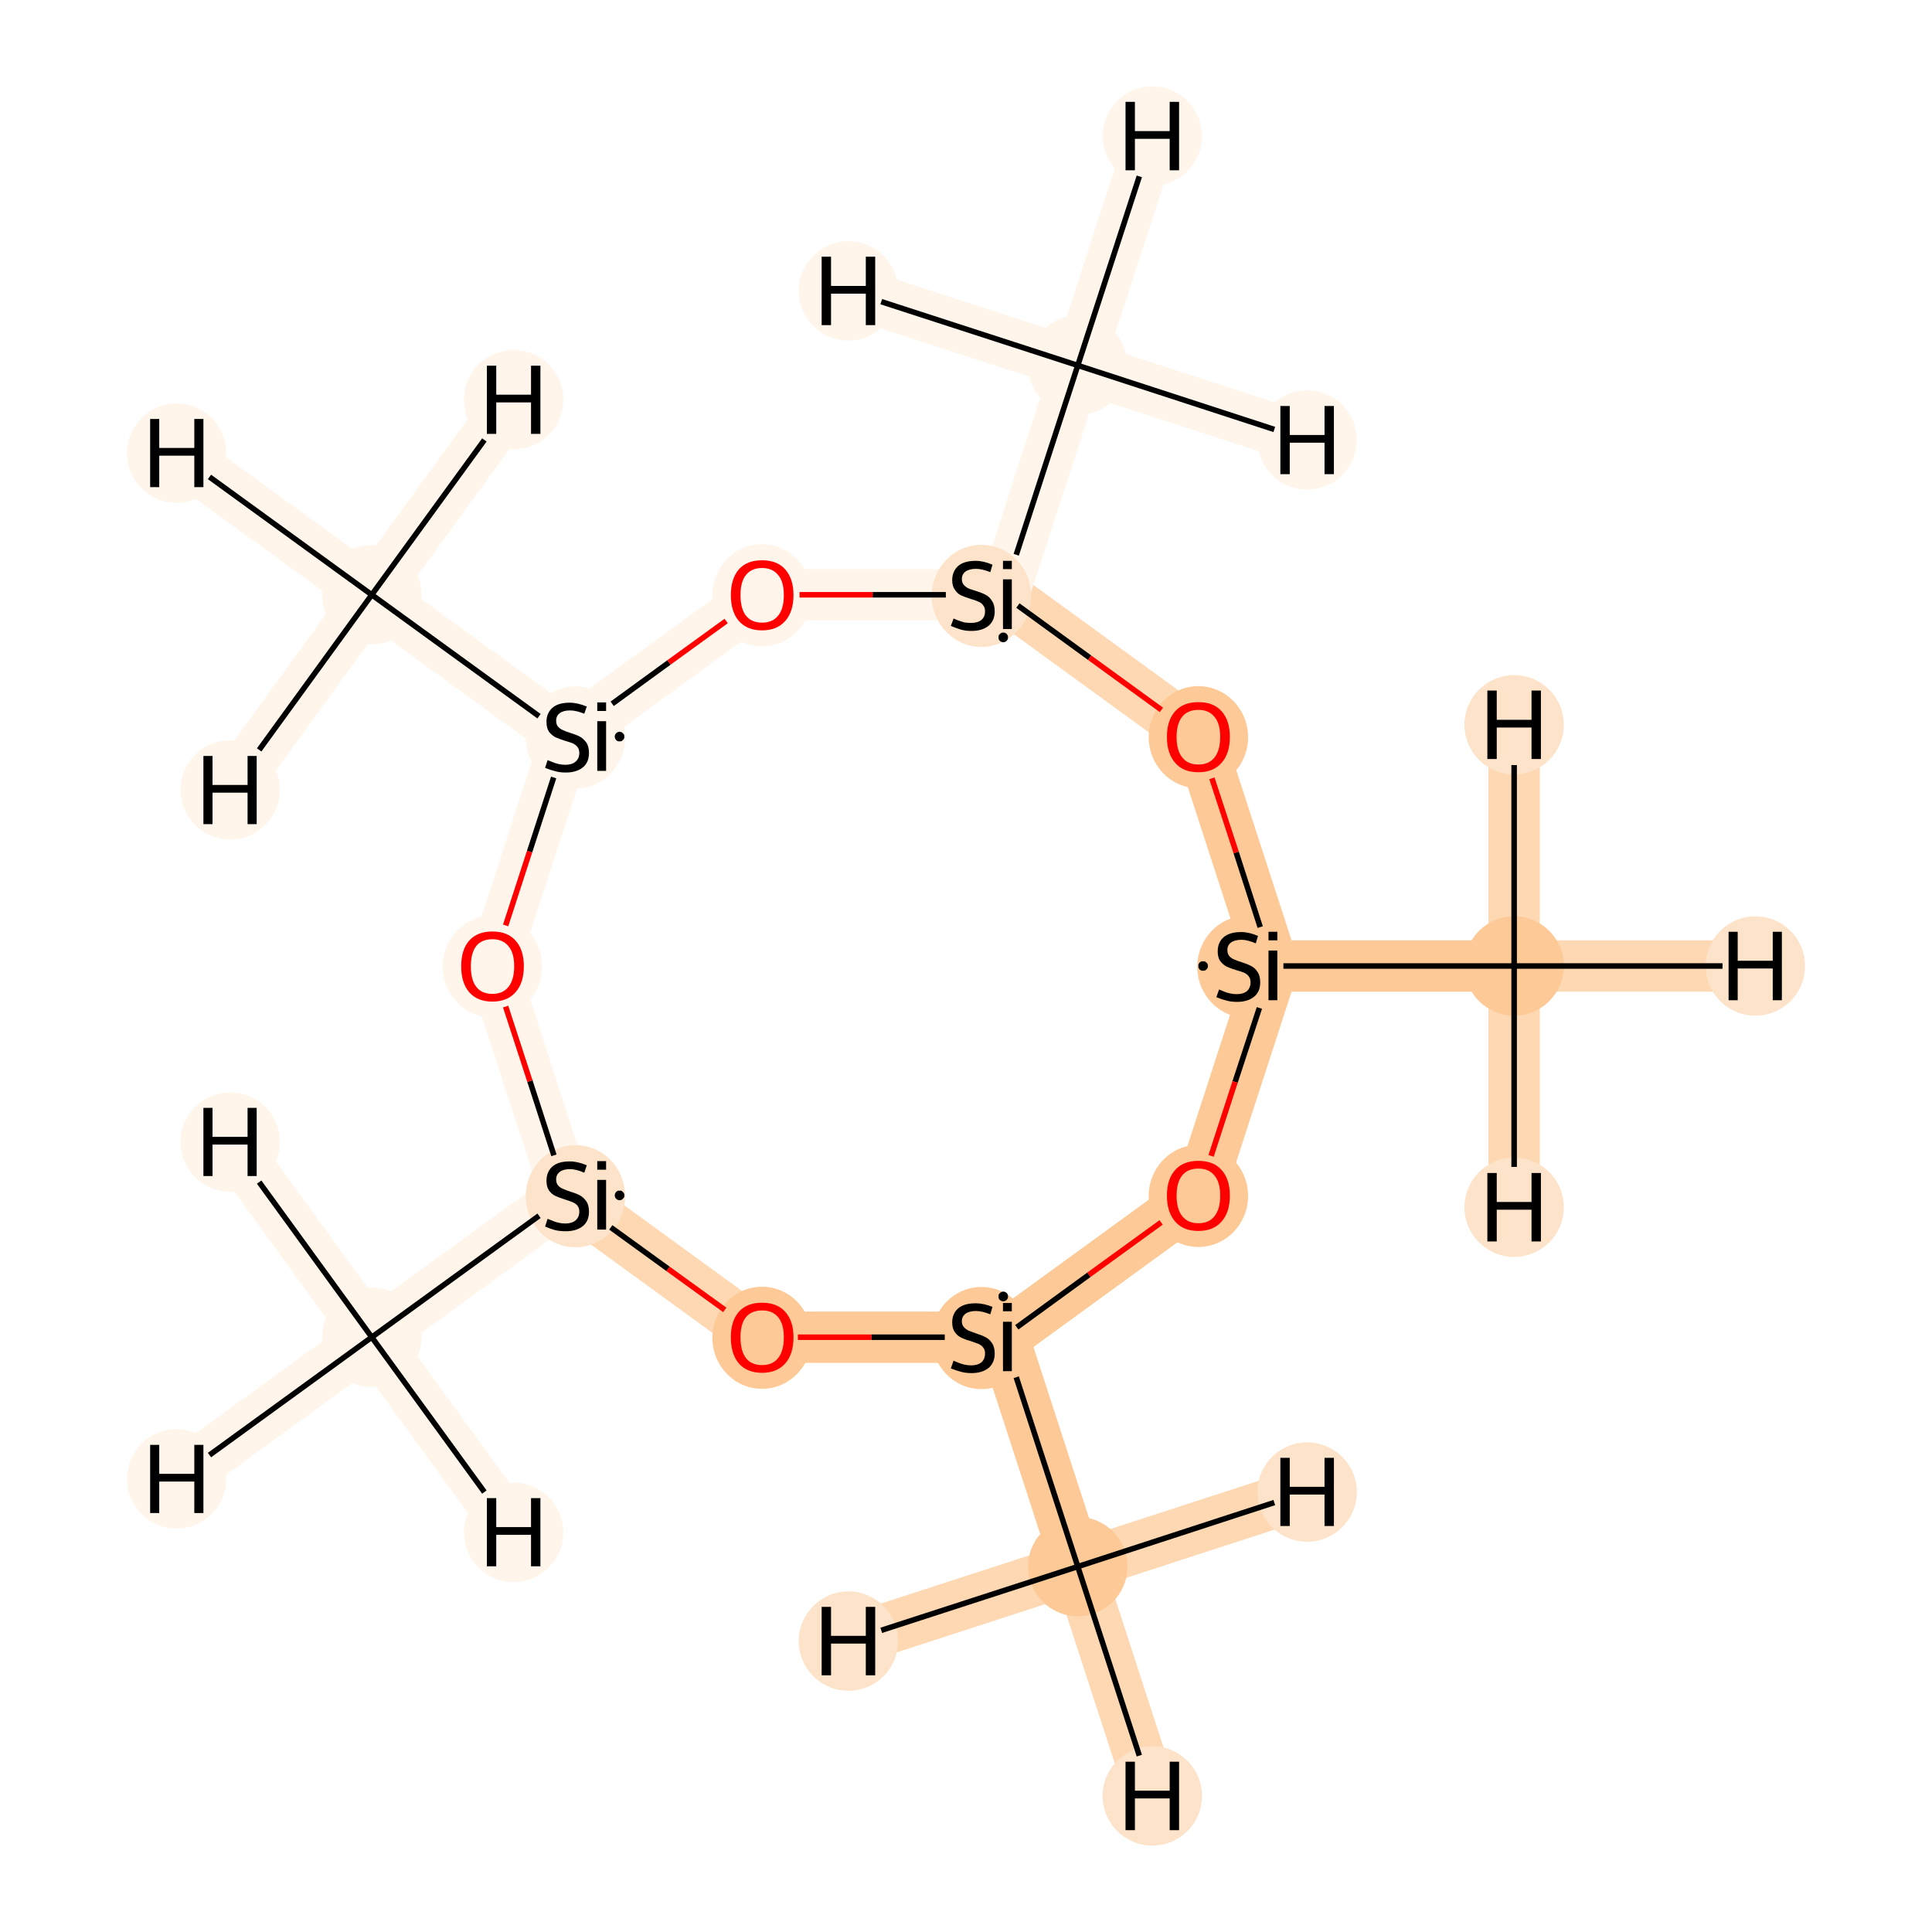 <?xml version='1.0' encoding='iso-8859-1'?>
<svg version='1.1' baseProfile='full'
              xmlns='http://www.w3.org/2000/svg'
                      xmlns:rdkit='http://www.rdkit.org/xml'
                      xmlns:xlink='http://www.w3.org/1999/xlink'
                  xml:space='preserve'
width='700px' height='700px' viewBox='0 0 700 700'>
<!-- END OF HEADER -->
<rect style='opacity:1.0;fill:#FFFFFF;stroke:none' width='700.0' height='700.0' x='0.0' y='0.0'> </rect>
<path d='M 548.6,350.0 L 461.2,350.0' style='fill:none;fill-rule:evenodd;stroke:#FDC997;stroke-width:18.6px;stroke-linecap:butt;stroke-linejoin:miter;stroke-opacity:1' />
<path d='M 548.6,350.0 L 636.0,350.0' style='fill:none;fill-rule:evenodd;stroke:#FDD8B2;stroke-width:18.6px;stroke-linecap:butt;stroke-linejoin:miter;stroke-opacity:1' />
<path d='M 548.6,350.0 L 548.6,437.4' style='fill:none;fill-rule:evenodd;stroke:#FDD8B2;stroke-width:18.6px;stroke-linecap:butt;stroke-linejoin:miter;stroke-opacity:1' />
<path d='M 548.6,350.0 L 548.6,262.6' style='fill:none;fill-rule:evenodd;stroke:#FDD8B2;stroke-width:18.6px;stroke-linecap:butt;stroke-linejoin:miter;stroke-opacity:1' />
<path d='M 461.2,350.0 L 434.2,433.1' style='fill:none;fill-rule:evenodd;stroke:#FDC997;stroke-width:18.6px;stroke-linecap:butt;stroke-linejoin:miter;stroke-opacity:1' />
<path d='M 461.2,350.0 L 434.2,266.9' style='fill:none;fill-rule:evenodd;stroke:#FDC997;stroke-width:18.6px;stroke-linecap:butt;stroke-linejoin:miter;stroke-opacity:1' />
<path d='M 434.2,433.1 L 363.5,484.5' style='fill:none;fill-rule:evenodd;stroke:#FDC997;stroke-width:18.6px;stroke-linecap:butt;stroke-linejoin:miter;stroke-opacity:1' />
<path d='M 363.5,484.5 L 390.5,567.6' style='fill:none;fill-rule:evenodd;stroke:#FDC997;stroke-width:18.6px;stroke-linecap:butt;stroke-linejoin:miter;stroke-opacity:1' />
<path d='M 363.5,484.5 L 276.1,484.5' style='fill:none;fill-rule:evenodd;stroke:#FDC997;stroke-width:18.6px;stroke-linecap:butt;stroke-linejoin:miter;stroke-opacity:1' />
<path d='M 390.5,567.6 L 417.5,650.7' style='fill:none;fill-rule:evenodd;stroke:#FDD8B2;stroke-width:18.6px;stroke-linecap:butt;stroke-linejoin:miter;stroke-opacity:1' />
<path d='M 390.5,567.6 L 307.4,594.6' style='fill:none;fill-rule:evenodd;stroke:#FDD8B2;stroke-width:18.6px;stroke-linecap:butt;stroke-linejoin:miter;stroke-opacity:1' />
<path d='M 390.5,567.6 L 473.6,540.6' style='fill:none;fill-rule:evenodd;stroke:#FDD8B2;stroke-width:18.6px;stroke-linecap:butt;stroke-linejoin:miter;stroke-opacity:1' />
<path d='M 276.1,484.5 L 205.4,433.1' style='fill:none;fill-rule:evenodd;stroke:#FDD8B2;stroke-width:18.6px;stroke-linecap:butt;stroke-linejoin:miter;stroke-opacity:1' />
<path d='M 205.4,433.1 L 134.7,484.5' style='fill:none;fill-rule:evenodd;stroke:#FFF5EB;stroke-width:18.6px;stroke-linecap:butt;stroke-linejoin:miter;stroke-opacity:1' />
<path d='M 205.4,433.1 L 178.4,350.0' style='fill:none;fill-rule:evenodd;stroke:#FFF5EB;stroke-width:18.6px;stroke-linecap:butt;stroke-linejoin:miter;stroke-opacity:1' />
<path d='M 134.7,484.5 L 64.0,535.8' style='fill:none;fill-rule:evenodd;stroke:#FFF5EB;stroke-width:18.6px;stroke-linecap:butt;stroke-linejoin:miter;stroke-opacity:1' />
<path d='M 134.7,484.5 L 83.4,413.8' style='fill:none;fill-rule:evenodd;stroke:#FFF5EB;stroke-width:18.6px;stroke-linecap:butt;stroke-linejoin:miter;stroke-opacity:1' />
<path d='M 134.7,484.5 L 186.1,555.2' style='fill:none;fill-rule:evenodd;stroke:#FFF5EB;stroke-width:18.6px;stroke-linecap:butt;stroke-linejoin:miter;stroke-opacity:1' />
<path d='M 178.4,350.0 L 205.4,266.9' style='fill:none;fill-rule:evenodd;stroke:#FFF5EB;stroke-width:18.6px;stroke-linecap:butt;stroke-linejoin:miter;stroke-opacity:1' />
<path d='M 205.4,266.9 L 276.1,215.5' style='fill:none;fill-rule:evenodd;stroke:#FFF5EB;stroke-width:18.6px;stroke-linecap:butt;stroke-linejoin:miter;stroke-opacity:1' />
<path d='M 205.4,266.9 L 134.7,215.5' style='fill:none;fill-rule:evenodd;stroke:#FFF5EB;stroke-width:18.6px;stroke-linecap:butt;stroke-linejoin:miter;stroke-opacity:1' />
<path d='M 276.1,215.5 L 363.5,215.5' style='fill:none;fill-rule:evenodd;stroke:#FFF5EB;stroke-width:18.6px;stroke-linecap:butt;stroke-linejoin:miter;stroke-opacity:1' />
<path d='M 363.5,215.5 L 434.2,266.9' style='fill:none;fill-rule:evenodd;stroke:#FDD8B2;stroke-width:18.6px;stroke-linecap:butt;stroke-linejoin:miter;stroke-opacity:1' />
<path d='M 363.5,215.5 L 390.5,132.4' style='fill:none;fill-rule:evenodd;stroke:#FFF5EB;stroke-width:18.6px;stroke-linecap:butt;stroke-linejoin:miter;stroke-opacity:1' />
<path d='M 390.5,132.4 L 417.5,49.3' style='fill:none;fill-rule:evenodd;stroke:#FFF5EB;stroke-width:18.6px;stroke-linecap:butt;stroke-linejoin:miter;stroke-opacity:1' />
<path d='M 390.5,132.4 L 473.6,159.4' style='fill:none;fill-rule:evenodd;stroke:#FFF5EB;stroke-width:18.6px;stroke-linecap:butt;stroke-linejoin:miter;stroke-opacity:1' />
<path d='M 390.5,132.4 L 307.4,105.4' style='fill:none;fill-rule:evenodd;stroke:#FFF5EB;stroke-width:18.6px;stroke-linecap:butt;stroke-linejoin:miter;stroke-opacity:1' />
<path d='M 134.7,215.5 L 64.0,164.2' style='fill:none;fill-rule:evenodd;stroke:#FFF5EB;stroke-width:18.6px;stroke-linecap:butt;stroke-linejoin:miter;stroke-opacity:1' />
<path d='M 134.7,215.5 L 186.1,144.8' style='fill:none;fill-rule:evenodd;stroke:#FFF5EB;stroke-width:18.6px;stroke-linecap:butt;stroke-linejoin:miter;stroke-opacity:1' />
<path d='M 134.7,215.5 L 83.4,286.2' style='fill:none;fill-rule:evenodd;stroke:#FFF5EB;stroke-width:18.6px;stroke-linecap:butt;stroke-linejoin:miter;stroke-opacity:1' />
<ellipse cx='548.6' cy='350.0' rx='17.5' ry='17.5'  style='fill:#FDC997;fill-rule:evenodd;stroke:#FDC997;stroke-width:1.0px;stroke-linecap:butt;stroke-linejoin:miter;stroke-opacity:1' />
<ellipse cx='451.8' cy='350.3' rx='17.5' ry='18.0'  style='fill:#FDC997;fill-rule:evenodd;stroke:#FDC997;stroke-width:1.0px;stroke-linecap:butt;stroke-linejoin:miter;stroke-opacity:1' />
<ellipse cx='434.2' cy='433.3' rx='17.5' ry='18.0'  style='fill:#FDC997;fill-rule:evenodd;stroke:#FDC997;stroke-width:1.0px;stroke-linecap:butt;stroke-linejoin:miter;stroke-opacity:1' />
<ellipse cx='355.6' cy='484.8' rx='17.5' ry='18.0'  style='fill:#FDC997;fill-rule:evenodd;stroke:#FDC997;stroke-width:1.0px;stroke-linecap:butt;stroke-linejoin:miter;stroke-opacity:1' />
<ellipse cx='390.5' cy='567.6' rx='17.5' ry='17.5'  style='fill:#FDC997;fill-rule:evenodd;stroke:#FDC997;stroke-width:1.0px;stroke-linecap:butt;stroke-linejoin:miter;stroke-opacity:1' />
<ellipse cx='276.1' cy='484.7' rx='17.5' ry='18.0'  style='fill:#FDC997;fill-rule:evenodd;stroke:#FDC997;stroke-width:1.0px;stroke-linecap:butt;stroke-linejoin:miter;stroke-opacity:1' />
<ellipse cx='208.5' cy='433.4' rx='17.5' ry='18.0'  style='fill:#FDE3C9;fill-rule:evenodd;stroke:#FDE3C9;stroke-width:1.0px;stroke-linecap:butt;stroke-linejoin:miter;stroke-opacity:1' />
<ellipse cx='134.7' cy='484.5' rx='17.5' ry='17.5'  style='fill:#FFF5EB;fill-rule:evenodd;stroke:#FFF5EB;stroke-width:1.0px;stroke-linecap:butt;stroke-linejoin:miter;stroke-opacity:1' />
<ellipse cx='178.4' cy='350.2' rx='17.5' ry='18.0'  style='fill:#FFF5EB;fill-rule:evenodd;stroke:#FFF5EB;stroke-width:1.0px;stroke-linecap:butt;stroke-linejoin:miter;stroke-opacity:1' />
<ellipse cx='208.5' cy='267.2' rx='17.5' ry='18.0'  style='fill:#FFF5EB;fill-rule:evenodd;stroke:#FFF5EB;stroke-width:1.0px;stroke-linecap:butt;stroke-linejoin:miter;stroke-opacity:1' />
<ellipse cx='276.1' cy='215.7' rx='17.5' ry='18.0'  style='fill:#FFF5EB;fill-rule:evenodd;stroke:#FFF5EB;stroke-width:1.0px;stroke-linecap:butt;stroke-linejoin:miter;stroke-opacity:1' />
<ellipse cx='355.6' cy='215.9' rx='17.5' ry='18.0'  style='fill:#FDE3C9;fill-rule:evenodd;stroke:#FDE3C9;stroke-width:1.0px;stroke-linecap:butt;stroke-linejoin:miter;stroke-opacity:1' />
<ellipse cx='434.2' cy='267.1' rx='17.5' ry='18.0'  style='fill:#FDC997;fill-rule:evenodd;stroke:#FDC997;stroke-width:1.0px;stroke-linecap:butt;stroke-linejoin:miter;stroke-opacity:1' />
<ellipse cx='390.5' cy='132.4' rx='17.5' ry='17.5'  style='fill:#FFF5EB;fill-rule:evenodd;stroke:#FFF5EB;stroke-width:1.0px;stroke-linecap:butt;stroke-linejoin:miter;stroke-opacity:1' />
<ellipse cx='134.7' cy='215.5' rx='17.5' ry='17.5'  style='fill:#FFF5EB;fill-rule:evenodd;stroke:#FFF5EB;stroke-width:1.0px;stroke-linecap:butt;stroke-linejoin:miter;stroke-opacity:1' />
<ellipse cx='636.0' cy='350.0' rx='17.5' ry='17.5'  style='fill:#FDE3C9;fill-rule:evenodd;stroke:#FDE3C9;stroke-width:1.0px;stroke-linecap:butt;stroke-linejoin:miter;stroke-opacity:1' />
<ellipse cx='548.6' cy='437.4' rx='17.5' ry='17.5'  style='fill:#FDE3C9;fill-rule:evenodd;stroke:#FDE3C9;stroke-width:1.0px;stroke-linecap:butt;stroke-linejoin:miter;stroke-opacity:1' />
<ellipse cx='548.6' cy='262.6' rx='17.5' ry='17.5'  style='fill:#FDE3C9;fill-rule:evenodd;stroke:#FDE3C9;stroke-width:1.0px;stroke-linecap:butt;stroke-linejoin:miter;stroke-opacity:1' />
<ellipse cx='417.5' cy='650.7' rx='17.5' ry='17.5'  style='fill:#FDE3C9;fill-rule:evenodd;stroke:#FDE3C9;stroke-width:1.0px;stroke-linecap:butt;stroke-linejoin:miter;stroke-opacity:1' />
<ellipse cx='307.4' cy='594.6' rx='17.5' ry='17.5'  style='fill:#FDE3C9;fill-rule:evenodd;stroke:#FDE3C9;stroke-width:1.0px;stroke-linecap:butt;stroke-linejoin:miter;stroke-opacity:1' />
<ellipse cx='473.6' cy='540.6' rx='17.5' ry='17.5'  style='fill:#FDE3C9;fill-rule:evenodd;stroke:#FDE3C9;stroke-width:1.0px;stroke-linecap:butt;stroke-linejoin:miter;stroke-opacity:1' />
<ellipse cx='64.0' cy='535.8' rx='17.5' ry='17.5'  style='fill:#FFF5EB;fill-rule:evenodd;stroke:#FFF5EB;stroke-width:1.0px;stroke-linecap:butt;stroke-linejoin:miter;stroke-opacity:1' />
<ellipse cx='83.4' cy='413.8' rx='17.5' ry='17.5'  style='fill:#FFF5EB;fill-rule:evenodd;stroke:#FFF5EB;stroke-width:1.0px;stroke-linecap:butt;stroke-linejoin:miter;stroke-opacity:1' />
<ellipse cx='186.1' cy='555.2' rx='17.5' ry='17.5'  style='fill:#FFF5EB;fill-rule:evenodd;stroke:#FFF5EB;stroke-width:1.0px;stroke-linecap:butt;stroke-linejoin:miter;stroke-opacity:1' />
<ellipse cx='417.5' cy='49.3' rx='17.5' ry='17.5'  style='fill:#FFF5EB;fill-rule:evenodd;stroke:#FFF5EB;stroke-width:1.0px;stroke-linecap:butt;stroke-linejoin:miter;stroke-opacity:1' />
<ellipse cx='473.6' cy='159.4' rx='17.5' ry='17.5'  style='fill:#FFF5EB;fill-rule:evenodd;stroke:#FFF5EB;stroke-width:1.0px;stroke-linecap:butt;stroke-linejoin:miter;stroke-opacity:1' />
<ellipse cx='307.4' cy='105.4' rx='17.5' ry='17.5'  style='fill:#FFF5EB;fill-rule:evenodd;stroke:#FFF5EB;stroke-width:1.0px;stroke-linecap:butt;stroke-linejoin:miter;stroke-opacity:1' />
<ellipse cx='64.0' cy='164.2' rx='17.5' ry='17.5'  style='fill:#FFF5EB;fill-rule:evenodd;stroke:#FFF5EB;stroke-width:1.0px;stroke-linecap:butt;stroke-linejoin:miter;stroke-opacity:1' />
<ellipse cx='186.1' cy='144.8' rx='17.5' ry='17.5'  style='fill:#FFF5EB;fill-rule:evenodd;stroke:#FFF5EB;stroke-width:1.0px;stroke-linecap:butt;stroke-linejoin:miter;stroke-opacity:1' />
<ellipse cx='83.4' cy='286.2' rx='17.5' ry='17.5'  style='fill:#FFF5EB;fill-rule:evenodd;stroke:#FFF5EB;stroke-width:1.0px;stroke-linecap:butt;stroke-linejoin:miter;stroke-opacity:1' />
<path class='bond-0 atom-0 atom-1' d='M 548.6,350.0 L 465.0,350.0' style='fill:none;fill-rule:evenodd;stroke:#000000;stroke-width:2.0px;stroke-linecap:butt;stroke-linejoin:miter;stroke-opacity:1' />
<path class='bond-15 atom-0 atom-15' d='M 548.6,350.0 L 624.1,350.0' style='fill:none;fill-rule:evenodd;stroke:#000000;stroke-width:2.0px;stroke-linecap:butt;stroke-linejoin:miter;stroke-opacity:1' />
<path class='bond-16 atom-0 atom-16' d='M 548.6,350.0 L 548.6,422.8' style='fill:none;fill-rule:evenodd;stroke:#000000;stroke-width:2.0px;stroke-linecap:butt;stroke-linejoin:miter;stroke-opacity:1' />
<path class='bond-17 atom-0 atom-17' d='M 548.6,350.0 L 548.6,277.2' style='fill:none;fill-rule:evenodd;stroke:#000000;stroke-width:2.0px;stroke-linecap:butt;stroke-linejoin:miter;stroke-opacity:1' />
<path class='bond-1 atom-1 atom-2' d='M 456.3,365.2 L 447.5,392.0' style='fill:none;fill-rule:evenodd;stroke:#000000;stroke-width:2.0px;stroke-linecap:butt;stroke-linejoin:miter;stroke-opacity:1' />
<path class='bond-1 atom-1 atom-2' d='M 447.5,392.0 L 438.8,418.8' style='fill:none;fill-rule:evenodd;stroke:#FF0000;stroke-width:2.0px;stroke-linecap:butt;stroke-linejoin:miter;stroke-opacity:1' />
<path class='bond-14 atom-12 atom-1' d='M 439.1,282.0 L 447.9,308.9' style='fill:none;fill-rule:evenodd;stroke:#FF0000;stroke-width:2.0px;stroke-linecap:butt;stroke-linejoin:miter;stroke-opacity:1' />
<path class='bond-14 atom-12 atom-1' d='M 447.9,308.9 L 456.6,335.9' style='fill:none;fill-rule:evenodd;stroke:#000000;stroke-width:2.0px;stroke-linecap:butt;stroke-linejoin:miter;stroke-opacity:1' />
<path class='bond-2 atom-2 atom-3' d='M 420.7,442.9 L 394.5,461.9' style='fill:none;fill-rule:evenodd;stroke:#FF0000;stroke-width:2.0px;stroke-linecap:butt;stroke-linejoin:miter;stroke-opacity:1' />
<path class='bond-2 atom-2 atom-3' d='M 394.5,461.9 L 368.4,480.9' style='fill:none;fill-rule:evenodd;stroke:#000000;stroke-width:2.0px;stroke-linecap:butt;stroke-linejoin:miter;stroke-opacity:1' />
<path class='bond-3 atom-3 atom-4' d='M 368.2,499.0 L 390.5,567.6' style='fill:none;fill-rule:evenodd;stroke:#000000;stroke-width:2.0px;stroke-linecap:butt;stroke-linejoin:miter;stroke-opacity:1' />
<path class='bond-4 atom-3 atom-5' d='M 342.3,484.5 L 315.7,484.5' style='fill:none;fill-rule:evenodd;stroke:#000000;stroke-width:2.0px;stroke-linecap:butt;stroke-linejoin:miter;stroke-opacity:1' />
<path class='bond-4 atom-3 atom-5' d='M 315.7,484.5 L 289.1,484.5' style='fill:none;fill-rule:evenodd;stroke:#FF0000;stroke-width:2.0px;stroke-linecap:butt;stroke-linejoin:miter;stroke-opacity:1' />
<path class='bond-18 atom-4 atom-18' d='M 390.5,567.6 L 412.8,636.1' style='fill:none;fill-rule:evenodd;stroke:#000000;stroke-width:2.0px;stroke-linecap:butt;stroke-linejoin:miter;stroke-opacity:1' />
<path class='bond-19 atom-4 atom-19' d='M 390.5,567.6 L 319.3,590.7' style='fill:none;fill-rule:evenodd;stroke:#000000;stroke-width:2.0px;stroke-linecap:butt;stroke-linejoin:miter;stroke-opacity:1' />
<path class='bond-20 atom-4 atom-20' d='M 390.5,567.6 L 461.7,544.4' style='fill:none;fill-rule:evenodd;stroke:#000000;stroke-width:2.0px;stroke-linecap:butt;stroke-linejoin:miter;stroke-opacity:1' />
<path class='bond-5 atom-5 atom-6' d='M 262.6,474.6 L 242.0,459.7' style='fill:none;fill-rule:evenodd;stroke:#FF0000;stroke-width:2.0px;stroke-linecap:butt;stroke-linejoin:miter;stroke-opacity:1' />
<path class='bond-5 atom-5 atom-6' d='M 242.0,459.7 L 221.3,444.7' style='fill:none;fill-rule:evenodd;stroke:#000000;stroke-width:2.0px;stroke-linecap:butt;stroke-linejoin:miter;stroke-opacity:1' />
<path class='bond-6 atom-6 atom-7' d='M 195.3,440.5 L 134.7,484.5' style='fill:none;fill-rule:evenodd;stroke:#000000;stroke-width:2.0px;stroke-linecap:butt;stroke-linejoin:miter;stroke-opacity:1' />
<path class='bond-7 atom-6 atom-8' d='M 200.7,418.6 L 192.0,391.7' style='fill:none;fill-rule:evenodd;stroke:#000000;stroke-width:2.0px;stroke-linecap:butt;stroke-linejoin:miter;stroke-opacity:1' />
<path class='bond-7 atom-6 atom-8' d='M 192.0,391.7 L 183.2,364.7' style='fill:none;fill-rule:evenodd;stroke:#FF0000;stroke-width:2.0px;stroke-linecap:butt;stroke-linejoin:miter;stroke-opacity:1' />
<path class='bond-21 atom-7 atom-21' d='M 134.7,484.5 L 75.9,527.2' style='fill:none;fill-rule:evenodd;stroke:#000000;stroke-width:2.0px;stroke-linecap:butt;stroke-linejoin:miter;stroke-opacity:1' />
<path class='bond-22 atom-7 atom-22' d='M 134.7,484.5 L 93.9,428.3' style='fill:none;fill-rule:evenodd;stroke:#000000;stroke-width:2.0px;stroke-linecap:butt;stroke-linejoin:miter;stroke-opacity:1' />
<path class='bond-23 atom-7 atom-23' d='M 134.7,484.5 L 175.5,540.6' style='fill:none;fill-rule:evenodd;stroke:#000000;stroke-width:2.0px;stroke-linecap:butt;stroke-linejoin:miter;stroke-opacity:1' />
<path class='bond-8 atom-8 atom-9' d='M 183.2,335.3 L 191.9,308.5' style='fill:none;fill-rule:evenodd;stroke:#FF0000;stroke-width:2.0px;stroke-linecap:butt;stroke-linejoin:miter;stroke-opacity:1' />
<path class='bond-8 atom-8 atom-9' d='M 191.9,308.5 L 200.6,281.7' style='fill:none;fill-rule:evenodd;stroke:#000000;stroke-width:2.0px;stroke-linecap:butt;stroke-linejoin:miter;stroke-opacity:1' />
<path class='bond-9 atom-9 atom-10' d='M 221.8,255.0 L 242.4,240.0' style='fill:none;fill-rule:evenodd;stroke:#000000;stroke-width:2.0px;stroke-linecap:butt;stroke-linejoin:miter;stroke-opacity:1' />
<path class='bond-9 atom-9 atom-10' d='M 242.4,240.0 L 263.1,225.0' style='fill:none;fill-rule:evenodd;stroke:#FF0000;stroke-width:2.0px;stroke-linecap:butt;stroke-linejoin:miter;stroke-opacity:1' />
<path class='bond-13 atom-9 atom-14' d='M 195.3,259.5 L 134.7,215.5' style='fill:none;fill-rule:evenodd;stroke:#000000;stroke-width:2.0px;stroke-linecap:butt;stroke-linejoin:miter;stroke-opacity:1' />
<path class='bond-10 atom-10 atom-11' d='M 289.7,215.5 L 316.2,215.5' style='fill:none;fill-rule:evenodd;stroke:#FF0000;stroke-width:2.0px;stroke-linecap:butt;stroke-linejoin:miter;stroke-opacity:1' />
<path class='bond-10 atom-10 atom-11' d='M 316.2,215.5 L 342.7,215.5' style='fill:none;fill-rule:evenodd;stroke:#000000;stroke-width:2.0px;stroke-linecap:butt;stroke-linejoin:miter;stroke-opacity:1' />
<path class='bond-11 atom-11 atom-12' d='M 368.8,219.4 L 394.8,238.3' style='fill:none;fill-rule:evenodd;stroke:#000000;stroke-width:2.0px;stroke-linecap:butt;stroke-linejoin:miter;stroke-opacity:1' />
<path class='bond-11 atom-11 atom-12' d='M 394.8,238.3 L 420.8,257.2' style='fill:none;fill-rule:evenodd;stroke:#FF0000;stroke-width:2.0px;stroke-linecap:butt;stroke-linejoin:miter;stroke-opacity:1' />
<path class='bond-12 atom-11 atom-13' d='M 368.2,201.0 L 390.5,132.4' style='fill:none;fill-rule:evenodd;stroke:#000000;stroke-width:2.0px;stroke-linecap:butt;stroke-linejoin:miter;stroke-opacity:1' />
<path class='bond-24 atom-13 atom-24' d='M 390.5,132.4 L 412.8,63.9' style='fill:none;fill-rule:evenodd;stroke:#000000;stroke-width:2.0px;stroke-linecap:butt;stroke-linejoin:miter;stroke-opacity:1' />
<path class='bond-25 atom-13 atom-25' d='M 390.5,132.4 L 461.7,155.6' style='fill:none;fill-rule:evenodd;stroke:#000000;stroke-width:2.0px;stroke-linecap:butt;stroke-linejoin:miter;stroke-opacity:1' />
<path class='bond-26 atom-13 atom-26' d='M 390.5,132.4 L 319.3,109.3' style='fill:none;fill-rule:evenodd;stroke:#000000;stroke-width:2.0px;stroke-linecap:butt;stroke-linejoin:miter;stroke-opacity:1' />
<path class='bond-27 atom-14 atom-27' d='M 134.7,215.5 L 75.9,172.8' style='fill:none;fill-rule:evenodd;stroke:#000000;stroke-width:2.0px;stroke-linecap:butt;stroke-linejoin:miter;stroke-opacity:1' />
<path class='bond-28 atom-14 atom-28' d='M 134.7,215.5 L 175.5,159.4' style='fill:none;fill-rule:evenodd;stroke:#000000;stroke-width:2.0px;stroke-linecap:butt;stroke-linejoin:miter;stroke-opacity:1' />
<path class='bond-29 atom-14 atom-29' d='M 134.7,215.5 L 93.9,271.7' style='fill:none;fill-rule:evenodd;stroke:#000000;stroke-width:2.0px;stroke-linecap:butt;stroke-linejoin:miter;stroke-opacity:1' />
<path  class='atom-1' d='M 441.7 358.5
Q 441.9 358.6, 443.1 359.1
Q 444.2 359.6, 445.5 359.9
Q 446.8 360.2, 448.1 360.2
Q 450.4 360.2, 451.8 359.1
Q 453.1 357.9, 453.1 355.9
Q 453.1 354.6, 452.4 353.7
Q 451.8 352.9, 450.7 352.4
Q 449.7 352.0, 447.9 351.5
Q 445.7 350.8, 444.4 350.2
Q 443.1 349.5, 442.1 348.2
Q 441.2 346.9, 441.2 344.7
Q 441.2 341.5, 443.3 339.6
Q 445.5 337.7, 449.7 337.7
Q 452.5 337.7, 455.8 339.1
L 455.0 341.8
Q 452.0 340.5, 449.8 340.5
Q 447.4 340.5, 446.0 341.5
Q 444.7 342.5, 444.7 344.2
Q 444.7 345.6, 445.4 346.4
Q 446.1 347.2, 447.1 347.6
Q 448.1 348.1, 449.8 348.6
Q 452.0 349.3, 453.3 350.0
Q 454.7 350.7, 455.6 352.1
Q 456.6 353.5, 456.6 355.9
Q 456.6 359.4, 454.3 361.2
Q 452.0 363.0, 448.2 363.0
Q 446.0 363.0, 444.3 362.5
Q 442.7 362.1, 440.7 361.3
L 441.7 358.5
' fill='#000000'/>
<path  class='atom-1' d='M 459.6 337.6
L 462.8 337.6
L 462.8 340.7
L 459.6 340.7
L 459.6 337.6
M 459.6 344.4
L 462.8 344.4
L 462.8 362.4
L 459.6 362.4
L 459.6 344.4
' fill='#000000'/>
<path  class='atom-2' d='M 422.8 433.2
Q 422.8 427.2, 425.8 423.9
Q 428.7 420.6, 434.2 420.6
Q 439.7 420.6, 442.6 423.9
Q 445.6 427.2, 445.6 433.2
Q 445.6 439.2, 442.6 442.6
Q 439.6 446.0, 434.2 446.0
Q 428.7 446.0, 425.8 442.6
Q 422.8 439.2, 422.8 433.2
M 434.2 443.2
Q 438.0 443.2, 440.0 440.7
Q 442.1 438.1, 442.1 433.2
Q 442.1 428.3, 440.0 425.9
Q 438.0 423.4, 434.2 423.4
Q 430.4 423.4, 428.4 425.8
Q 426.3 428.3, 426.3 433.2
Q 426.3 438.2, 428.4 440.7
Q 430.4 443.2, 434.2 443.2
' fill='#FF0000'/>
<path  class='atom-3' d='M 345.5 493.0
Q 345.7 493.1, 346.9 493.6
Q 348.1 494.1, 349.3 494.4
Q 350.6 494.7, 351.9 494.7
Q 354.2 494.7, 355.6 493.6
Q 356.9 492.4, 356.9 490.4
Q 356.9 489.0, 356.2 488.2
Q 355.6 487.4, 354.5 486.9
Q 353.5 486.5, 351.7 485.9
Q 349.5 485.3, 348.2 484.6
Q 346.9 484.0, 346.0 482.7
Q 345.0 481.4, 345.0 479.1
Q 345.0 476.0, 347.1 474.1
Q 349.3 472.2, 353.5 472.2
Q 356.3 472.2, 359.6 473.5
L 358.8 476.2
Q 355.8 475.0, 353.6 475.0
Q 351.2 475.0, 349.8 476.0
Q 348.5 477.0, 348.5 478.7
Q 348.5 480.0, 349.2 480.8
Q 349.9 481.6, 350.9 482.1
Q 351.9 482.5, 353.6 483.1
Q 355.8 483.8, 357.1 484.5
Q 358.5 485.2, 359.4 486.6
Q 360.4 488.0, 360.4 490.4
Q 360.4 493.8, 358.1 495.7
Q 355.8 497.5, 352.0 497.5
Q 349.8 497.5, 348.1 497.0
Q 346.5 496.6, 344.5 495.8
L 345.5 493.0
' fill='#000000'/>
<path  class='atom-3' d='M 363.4 472.1
L 366.6 472.1
L 366.6 475.1
L 363.4 475.1
L 363.4 472.1
M 363.4 478.9
L 366.6 478.9
L 366.6 496.8
L 363.4 496.8
L 363.4 478.9
' fill='#000000'/>
<path  class='atom-5' d='M 264.8 484.5
Q 264.8 478.6, 267.7 475.3
Q 270.6 472.0, 276.1 472.0
Q 281.6 472.0, 284.5 475.3
Q 287.5 478.6, 287.5 484.5
Q 287.5 490.6, 284.5 494.0
Q 281.5 497.4, 276.1 497.4
Q 270.7 497.4, 267.7 494.0
Q 264.8 490.6, 264.8 484.5
M 276.1 494.6
Q 279.9 494.6, 281.9 492.1
Q 284.0 489.5, 284.0 484.5
Q 284.0 479.7, 281.9 477.2
Q 279.9 474.8, 276.1 474.8
Q 272.3 474.8, 270.3 477.2
Q 268.3 479.6, 268.3 484.5
Q 268.3 489.5, 270.3 492.1
Q 272.3 494.6, 276.1 494.6
' fill='#FF0000'/>
<path  class='atom-6' d='M 198.4 441.6
Q 198.7 441.7, 199.9 442.2
Q 201.0 442.7, 202.3 443.0
Q 203.6 443.3, 204.8 443.3
Q 207.2 443.3, 208.5 442.2
Q 209.9 441.0, 209.9 439.0
Q 209.9 437.7, 209.2 436.8
Q 208.5 436.0, 207.5 435.6
Q 206.4 435.1, 204.7 434.6
Q 202.5 433.9, 201.2 433.3
Q 199.9 432.7, 198.9 431.3
Q 198.0 430.0, 198.0 427.8
Q 198.0 424.6, 200.1 422.7
Q 202.2 420.8, 206.4 420.8
Q 209.3 420.8, 212.6 422.2
L 211.7 424.9
Q 208.8 423.6, 206.5 423.6
Q 204.1 423.6, 202.8 424.6
Q 201.5 425.6, 201.5 427.3
Q 201.5 428.7, 202.2 429.5
Q 202.9 430.3, 203.9 430.7
Q 204.9 431.2, 206.5 431.7
Q 208.8 432.4, 210.1 433.1
Q 211.4 433.8, 212.4 435.2
Q 213.4 436.6, 213.4 439.0
Q 213.4 442.5, 211.1 444.3
Q 208.8 446.1, 205.0 446.1
Q 202.8 446.1, 201.1 445.7
Q 199.4 445.2, 197.5 444.4
L 198.4 441.6
' fill='#000000'/>
<path  class='atom-6' d='M 216.4 420.7
L 219.6 420.7
L 219.6 423.8
L 216.4 423.8
L 216.4 420.7
M 216.4 427.5
L 219.6 427.5
L 219.6 445.5
L 216.4 445.5
L 216.4 427.5
' fill='#000000'/>
<path  class='atom-8' d='M 167.1 350.1
Q 167.1 344.1, 170.0 340.8
Q 172.9 337.5, 178.4 337.5
Q 183.9 337.5, 186.8 340.8
Q 189.8 344.1, 189.8 350.1
Q 189.8 356.1, 186.8 359.5
Q 183.8 362.9, 178.4 362.9
Q 173.0 362.9, 170.0 359.5
Q 167.1 356.1, 167.1 350.1
M 178.4 360.1
Q 182.2 360.1, 184.2 357.6
Q 186.3 355.0, 186.3 350.1
Q 186.3 345.2, 184.2 342.8
Q 182.2 340.3, 178.4 340.3
Q 174.6 340.3, 172.6 342.7
Q 170.6 345.2, 170.6 350.1
Q 170.6 355.1, 172.6 357.6
Q 174.6 360.1, 178.4 360.1
' fill='#FF0000'/>
<path  class='atom-9' d='M 198.4 275.4
Q 198.7 275.5, 199.9 276.0
Q 201.0 276.5, 202.3 276.8
Q 203.6 277.1, 204.8 277.1
Q 207.2 277.1, 208.5 276.0
Q 209.9 274.8, 209.9 272.8
Q 209.9 271.5, 209.2 270.6
Q 208.5 269.8, 207.5 269.3
Q 206.4 268.9, 204.7 268.4
Q 202.5 267.7, 201.2 267.1
Q 199.9 266.4, 198.9 265.1
Q 198.0 263.8, 198.0 261.5
Q 198.0 258.4, 200.1 256.5
Q 202.2 254.6, 206.4 254.6
Q 209.3 254.6, 212.6 256.0
L 211.7 258.6
Q 208.8 257.4, 206.5 257.4
Q 204.1 257.4, 202.8 258.4
Q 201.5 259.4, 201.5 261.1
Q 201.5 262.5, 202.2 263.3
Q 202.9 264.1, 203.9 264.5
Q 204.9 265.0, 206.5 265.5
Q 208.8 266.2, 210.1 266.9
Q 211.4 267.6, 212.4 269.0
Q 213.4 270.4, 213.4 272.8
Q 213.4 276.3, 211.1 278.1
Q 208.8 279.9, 205.0 279.9
Q 202.8 279.9, 201.1 279.4
Q 199.4 279.0, 197.5 278.2
L 198.4 275.4
' fill='#000000'/>
<path  class='atom-9' d='M 216.4 254.5
L 219.6 254.5
L 219.6 257.6
L 216.4 257.6
L 216.4 254.5
M 216.4 261.3
L 219.6 261.3
L 219.6 279.3
L 216.4 279.3
L 216.4 261.3
' fill='#000000'/>
<path  class='atom-10' d='M 264.8 215.6
Q 264.8 209.7, 267.7 206.3
Q 270.6 203.0, 276.1 203.0
Q 281.6 203.0, 284.5 206.3
Q 287.5 209.7, 287.5 215.6
Q 287.5 221.6, 284.5 225.0
Q 281.5 228.4, 276.1 228.4
Q 270.7 228.4, 267.7 225.0
Q 264.8 221.6, 264.8 215.6
M 276.1 225.6
Q 279.9 225.6, 281.9 223.1
Q 284.0 220.6, 284.0 215.6
Q 284.0 210.7, 281.9 208.3
Q 279.9 205.8, 276.1 205.8
Q 272.3 205.8, 270.3 208.3
Q 268.3 210.7, 268.3 215.6
Q 268.3 220.6, 270.3 223.1
Q 272.3 225.6, 276.1 225.6
' fill='#FF0000'/>
<path  class='atom-11' d='M 345.5 224.1
Q 345.7 224.2, 346.9 224.7
Q 348.1 225.1, 349.3 225.5
Q 350.6 225.7, 351.9 225.7
Q 354.2 225.7, 355.6 224.6
Q 356.9 223.5, 356.9 221.5
Q 356.9 220.1, 356.2 219.3
Q 355.6 218.4, 354.5 218.0
Q 353.5 217.5, 351.7 217.0
Q 349.5 216.3, 348.2 215.7
Q 346.9 215.1, 346.0 213.7
Q 345.0 212.4, 345.0 210.2
Q 345.0 207.1, 347.1 205.1
Q 349.3 203.2, 353.5 203.2
Q 356.3 203.2, 359.6 204.6
L 358.8 207.3
Q 355.8 206.1, 353.6 206.1
Q 351.2 206.1, 349.8 207.1
Q 348.5 208.1, 348.5 209.8
Q 348.5 211.1, 349.2 211.9
Q 349.9 212.7, 350.9 213.2
Q 351.9 213.6, 353.6 214.1
Q 355.8 214.8, 357.1 215.5
Q 358.5 216.2, 359.4 217.7
Q 360.4 219.1, 360.4 221.5
Q 360.4 224.9, 358.1 226.8
Q 355.8 228.6, 352.0 228.6
Q 349.8 228.6, 348.1 228.1
Q 346.5 227.6, 344.5 226.8
L 345.5 224.1
' fill='#000000'/>
<path  class='atom-11' d='M 363.4 203.2
L 366.6 203.2
L 366.6 206.2
L 363.4 206.2
L 363.4 203.2
M 363.4 209.9
L 366.6 209.9
L 366.6 227.9
L 363.4 227.9
L 363.4 209.9
' fill='#000000'/>
<path  class='atom-12' d='M 422.8 267.0
Q 422.8 261.0, 425.8 257.7
Q 428.7 254.4, 434.2 254.4
Q 439.7 254.4, 442.6 257.7
Q 445.6 261.0, 445.6 267.0
Q 445.6 273.0, 442.6 276.4
Q 439.6 279.8, 434.2 279.8
Q 428.7 279.8, 425.8 276.4
Q 422.8 273.0, 422.8 267.0
M 434.2 277.0
Q 438.0 277.0, 440.0 274.5
Q 442.1 271.9, 442.1 267.0
Q 442.1 262.1, 440.0 259.7
Q 438.0 257.2, 434.2 257.2
Q 430.4 257.2, 428.4 259.6
Q 426.3 262.1, 426.3 267.0
Q 426.3 272.0, 428.4 274.5
Q 430.4 277.0, 434.2 277.0
' fill='#FF0000'/>
<path  class='atom-15' d='M 626.3 337.6
L 629.6 337.6
L 629.6 348.1
L 642.3 348.1
L 642.3 337.6
L 645.6 337.6
L 645.6 362.4
L 642.3 362.4
L 642.3 350.9
L 629.6 350.9
L 629.6 362.4
L 626.3 362.4
L 626.3 337.6
' fill='#000000'/>
<path  class='atom-16' d='M 538.9 425.0
L 542.3 425.0
L 542.3 435.5
L 554.9 435.5
L 554.9 425.0
L 558.3 425.0
L 558.3 449.8
L 554.9 449.8
L 554.9 438.3
L 542.3 438.3
L 542.3 449.8
L 538.9 449.8
L 538.9 425.0
' fill='#000000'/>
<path  class='atom-17' d='M 538.9 250.2
L 542.3 250.2
L 542.3 260.8
L 554.9 260.8
L 554.9 250.2
L 558.3 250.2
L 558.3 275.0
L 554.9 275.0
L 554.9 263.6
L 542.3 263.6
L 542.3 275.0
L 538.9 275.0
L 538.9 250.2
' fill='#000000'/>
<path  class='atom-18' d='M 407.8 638.3
L 411.2 638.3
L 411.2 648.8
L 423.8 648.8
L 423.8 638.3
L 427.2 638.3
L 427.2 663.1
L 423.8 663.1
L 423.8 651.6
L 411.2 651.6
L 411.2 663.1
L 407.8 663.1
L 407.8 638.3
' fill='#000000'/>
<path  class='atom-19' d='M 297.7 582.2
L 301.1 582.2
L 301.1 592.7
L 313.7 592.7
L 313.7 582.2
L 317.1 582.2
L 317.1 607.0
L 313.7 607.0
L 313.7 595.5
L 301.1 595.5
L 301.1 607.0
L 297.7 607.0
L 297.7 582.2
' fill='#000000'/>
<path  class='atom-20' d='M 463.9 528.2
L 467.3 528.2
L 467.3 538.7
L 479.9 538.7
L 479.9 528.2
L 483.3 528.2
L 483.3 552.9
L 479.9 552.9
L 479.9 541.5
L 467.3 541.5
L 467.3 552.9
L 463.9 552.9
L 463.9 528.2
' fill='#000000'/>
<path  class='atom-21' d='M 54.4 523.5
L 57.7 523.5
L 57.7 534.0
L 70.4 534.0
L 70.4 523.5
L 73.7 523.5
L 73.7 548.2
L 70.4 548.2
L 70.4 536.8
L 57.7 536.8
L 57.7 548.2
L 54.4 548.2
L 54.4 523.5
' fill='#000000'/>
<path  class='atom-22' d='M 73.7 401.4
L 77.0 401.4
L 77.0 411.9
L 89.7 411.9
L 89.7 401.4
L 93.0 401.4
L 93.0 426.1
L 89.7 426.1
L 89.7 414.7
L 77.0 414.7
L 77.0 426.1
L 73.7 426.1
L 73.7 401.4
' fill='#000000'/>
<path  class='atom-23' d='M 176.4 542.8
L 179.8 542.8
L 179.8 553.3
L 192.4 553.3
L 192.4 542.8
L 195.8 542.8
L 195.8 567.5
L 192.4 567.5
L 192.4 556.1
L 179.8 556.1
L 179.8 567.5
L 176.4 567.5
L 176.4 542.8
' fill='#000000'/>
<path  class='atom-24' d='M 407.8 36.9
L 411.2 36.9
L 411.2 47.5
L 423.8 47.5
L 423.8 36.9
L 427.2 36.9
L 427.2 61.7
L 423.8 61.7
L 423.8 50.3
L 411.2 50.3
L 411.2 61.7
L 407.8 61.7
L 407.8 36.9
' fill='#000000'/>
<path  class='atom-25' d='M 463.9 147.1
L 467.3 147.1
L 467.3 157.6
L 479.9 157.6
L 479.9 147.1
L 483.3 147.1
L 483.3 171.8
L 479.9 171.8
L 479.9 160.4
L 467.3 160.4
L 467.3 171.8
L 463.9 171.8
L 463.9 147.1
' fill='#000000'/>
<path  class='atom-26' d='M 297.7 93.0
L 301.1 93.0
L 301.1 103.6
L 313.7 103.6
L 313.7 93.0
L 317.1 93.0
L 317.1 117.8
L 313.7 117.8
L 313.7 106.4
L 301.1 106.4
L 301.1 117.8
L 297.7 117.8
L 297.7 93.0
' fill='#000000'/>
<path  class='atom-27' d='M 54.4 151.8
L 57.7 151.8
L 57.7 162.3
L 70.4 162.3
L 70.4 151.8
L 73.7 151.8
L 73.7 176.5
L 70.4 176.5
L 70.4 165.1
L 57.7 165.1
L 57.7 176.5
L 54.4 176.5
L 54.4 151.8
' fill='#000000'/>
<path  class='atom-28' d='M 176.4 132.5
L 179.8 132.5
L 179.8 143.0
L 192.4 143.0
L 192.4 132.5
L 195.8 132.5
L 195.8 157.2
L 192.4 157.2
L 192.4 145.8
L 179.8 145.8
L 179.8 157.2
L 176.4 157.2
L 176.4 132.5
' fill='#000000'/>
<path  class='atom-29' d='M 73.7 273.9
L 77.0 273.9
L 77.0 284.4
L 89.7 284.4
L 89.7 273.9
L 93.0 273.9
L 93.0 298.6
L 89.7 298.6
L 89.7 287.2
L 77.0 287.2
L 77.0 298.6
L 73.7 298.6
L 73.7 273.9
' fill='#000000'/>
<path d='M 437.7,350.0 L 437.6,349.8 L 437.6,349.7 L 437.6,349.6 L 437.6,349.4 L 437.5,349.3 L 437.4,349.1 L 437.3,349.0 L 437.3,348.9 L 437.2,348.8 L 437.0,348.7 L 436.9,348.6 L 436.8,348.5 L 436.7,348.4 L 436.5,348.4 L 436.4,348.3 L 436.2,348.3 L 436.1,348.3 L 435.9,348.3 L 435.8,348.3 L 435.6,348.3 L 435.5,348.3 L 435.4,348.3 L 435.2,348.4 L 435.1,348.5 L 434.9,348.5 L 434.8,348.6 L 434.7,348.7 L 434.6,348.8 L 434.5,348.9 L 434.4,349.1 L 434.4,349.2 L 434.3,349.3 L 434.2,349.5 L 434.2,349.6 L 434.2,349.8 L 434.2,349.9 L 434.2,350.1 L 434.2,350.2 L 434.2,350.4 L 434.2,350.5 L 434.3,350.7 L 434.4,350.8 L 434.4,350.9 L 434.5,351.1 L 434.6,351.2 L 434.7,351.3 L 434.8,351.4 L 434.9,351.5 L 435.1,351.5 L 435.2,351.6 L 435.4,351.7 L 435.5,351.7 L 435.6,351.7 L 435.8,351.7 L 435.9,351.7 L 436.1,351.7 L 436.2,351.7 L 436.4,351.7 L 436.5,351.6 L 436.7,351.6 L 436.8,351.5 L 436.9,351.4 L 437.0,351.3 L 437.2,351.2 L 437.3,351.1 L 437.3,351.0 L 437.4,350.9 L 437.5,350.7 L 437.6,350.6 L 437.6,350.4 L 437.6,350.3 L 437.6,350.2 L 437.7,350.0 L 435.9,350.0 Z' style='fill:#000000;fill-rule:evenodd;fill-opacity:1;stroke:#000000;stroke-width:0.0px;stroke-linecap:butt;stroke-linejoin:miter;stroke-opacity:1;' />
<path d='M 365.2,469.7 L 365.2,469.6 L 365.2,469.4 L 365.2,469.3 L 365.1,469.1 L 365.1,469.0 L 365.0,468.9 L 364.9,468.7 L 364.9,468.6 L 364.8,468.5 L 364.6,468.4 L 364.5,468.3 L 364.4,468.2 L 364.3,468.2 L 364.1,468.1 L 364.0,468.0 L 363.8,468.0 L 363.7,468.0 L 363.5,468.0 L 363.4,468.0 L 363.2,468.0 L 363.1,468.0 L 362.9,468.1 L 362.8,468.1 L 362.7,468.2 L 362.5,468.3 L 362.4,468.4 L 362.3,468.5 L 362.2,468.6 L 362.1,468.7 L 362.0,468.8 L 361.9,468.9 L 361.9,469.1 L 361.8,469.2 L 361.8,469.4 L 361.8,469.5 L 361.8,469.7 L 361.8,469.8 L 361.8,470.0 L 361.8,470.1 L 361.8,470.2 L 361.9,470.4 L 361.9,470.5 L 362.0,470.7 L 362.1,470.8 L 362.2,470.9 L 362.3,471.0 L 362.4,471.1 L 362.5,471.2 L 362.7,471.3 L 362.8,471.3 L 362.9,471.4 L 363.1,471.4 L 363.2,471.5 L 363.4,471.5 L 363.5,471.5 L 363.7,471.5 L 363.8,471.4 L 364.0,471.4 L 364.1,471.4 L 364.3,471.3 L 364.4,471.2 L 364.5,471.1 L 364.6,471.1 L 364.8,470.9 L 364.9,470.8 L 364.9,470.7 L 365.0,470.6 L 365.1,470.5 L 365.1,470.3 L 365.2,470.2 L 365.2,470.0 L 365.2,469.9 L 365.2,469.7 L 363.5,469.7 Z' style='fill:#000000;fill-rule:evenodd;fill-opacity:1;stroke:#000000;stroke-width:0.0px;stroke-linecap:butt;stroke-linejoin:miter;stroke-opacity:1;' />
<path d='M 226.2,433.1 L 226.2,433.0 L 226.2,432.8 L 226.2,432.7 L 226.1,432.5 L 226.1,432.4 L 226.0,432.2 L 225.9,432.1 L 225.8,432.0 L 225.7,431.9 L 225.6,431.8 L 225.5,431.7 L 225.4,431.6 L 225.3,431.5 L 225.1,431.5 L 225.0,431.4 L 224.8,431.4 L 224.7,431.4 L 224.5,431.4 L 224.4,431.4 L 224.2,431.4 L 224.1,431.4 L 223.9,431.4 L 223.8,431.5 L 223.7,431.6 L 223.5,431.6 L 223.4,431.7 L 223.3,431.8 L 223.2,431.9 L 223.1,432.1 L 223.0,432.2 L 222.9,432.3 L 222.9,432.4 L 222.8,432.6 L 222.8,432.7 L 222.8,432.9 L 222.7,433.0 L 222.7,433.2 L 222.8,433.3 L 222.8,433.5 L 222.8,433.6 L 222.9,433.8 L 222.9,433.9 L 223.0,434.0 L 223.1,434.2 L 223.2,434.3 L 223.3,434.4 L 223.4,434.5 L 223.5,434.6 L 223.7,434.6 L 223.8,434.7 L 223.9,434.8 L 224.1,434.8 L 224.2,434.8 L 224.4,434.9 L 224.5,434.9 L 224.7,434.8 L 224.8,434.8 L 225.0,434.8 L 225.1,434.7 L 225.3,434.7 L 225.4,434.6 L 225.5,434.5 L 225.6,434.4 L 225.7,434.3 L 225.8,434.2 L 225.9,434.1 L 226.0,434.0 L 226.1,433.8 L 226.1,433.7 L 226.2,433.6 L 226.2,433.4 L 226.2,433.3 L 226.2,433.1 L 224.5,433.1 Z' style='fill:#000000;fill-rule:evenodd;fill-opacity:1;stroke:#000000;stroke-width:0.0px;stroke-linecap:butt;stroke-linejoin:miter;stroke-opacity:1;' />
<path d='M 226.2,266.9 L 226.2,266.7 L 226.2,266.6 L 226.2,266.4 L 226.1,266.3 L 226.1,266.2 L 226.0,266.0 L 225.9,265.9 L 225.8,265.8 L 225.7,265.7 L 225.6,265.6 L 225.5,265.5 L 225.4,265.4 L 225.3,265.3 L 225.1,265.3 L 225.0,265.2 L 224.8,265.2 L 224.7,265.2 L 224.5,265.1 L 224.4,265.1 L 224.2,265.2 L 224.1,265.2 L 223.9,265.2 L 223.8,265.3 L 223.7,265.4 L 223.5,265.4 L 223.4,265.5 L 223.3,265.6 L 223.2,265.7 L 223.1,265.8 L 223.0,266.0 L 222.9,266.1 L 222.9,266.2 L 222.8,266.4 L 222.8,266.5 L 222.8,266.7 L 222.7,266.8 L 222.7,267.0 L 222.8,267.1 L 222.8,267.3 L 222.8,267.4 L 222.9,267.6 L 222.9,267.7 L 223.0,267.8 L 223.1,267.9 L 223.2,268.1 L 223.3,268.2 L 223.4,268.3 L 223.5,268.4 L 223.7,268.4 L 223.8,268.5 L 223.9,268.6 L 224.1,268.6 L 224.2,268.6 L 224.4,268.6 L 224.5,268.6 L 224.7,268.6 L 224.8,268.6 L 225.0,268.6 L 225.1,268.5 L 225.3,268.5 L 225.4,268.4 L 225.5,268.3 L 225.6,268.2 L 225.7,268.1 L 225.8,268.0 L 225.9,267.9 L 226.0,267.8 L 226.1,267.6 L 226.1,267.5 L 226.2,267.3 L 226.2,267.2 L 226.2,267.0 L 226.2,266.9 L 224.5,266.9 Z' style='fill:#000000;fill-rule:evenodd;fill-opacity:1;stroke:#000000;stroke-width:0.0px;stroke-linecap:butt;stroke-linejoin:miter;stroke-opacity:1;' />
<path d='M 365.2,230.9 L 365.2,230.8 L 365.2,230.6 L 365.2,230.5 L 365.1,230.3 L 365.1,230.2 L 365.0,230.1 L 364.9,229.9 L 364.9,229.8 L 364.8,229.7 L 364.6,229.6 L 364.5,229.5 L 364.4,229.4 L 364.3,229.4 L 364.1,229.3 L 364.0,229.2 L 363.8,229.2 L 363.7,229.2 L 363.5,229.2 L 363.4,229.2 L 363.2,229.2 L 363.1,229.2 L 362.9,229.3 L 362.8,229.3 L 362.7,229.4 L 362.5,229.5 L 362.4,229.6 L 362.3,229.7 L 362.2,229.8 L 362.1,229.9 L 362.0,230.0 L 361.9,230.1 L 361.9,230.3 L 361.8,230.4 L 361.8,230.6 L 361.8,230.7 L 361.8,230.9 L 361.8,231.0 L 361.8,231.2 L 361.8,231.3 L 361.8,231.4 L 361.9,231.6 L 361.9,231.7 L 362.0,231.9 L 362.1,232.0 L 362.2,232.1 L 362.3,232.2 L 362.4,232.3 L 362.5,232.4 L 362.7,232.5 L 362.8,232.5 L 362.9,232.6 L 363.1,232.6 L 363.2,232.7 L 363.4,232.7 L 363.5,232.7 L 363.7,232.7 L 363.8,232.6 L 364.0,232.6 L 364.1,232.6 L 364.3,232.5 L 364.4,232.4 L 364.5,232.3 L 364.6,232.3 L 364.8,232.1 L 364.9,232.0 L 364.9,231.9 L 365.0,231.8 L 365.1,231.7 L 365.1,231.5 L 365.2,231.4 L 365.2,231.2 L 365.2,231.1 L 365.2,230.9 L 363.5,230.9 Z' style='fill:#000000;fill-rule:evenodd;fill-opacity:1;stroke:#000000;stroke-width:0.0px;stroke-linecap:butt;stroke-linejoin:miter;stroke-opacity:1;' />
</svg>
